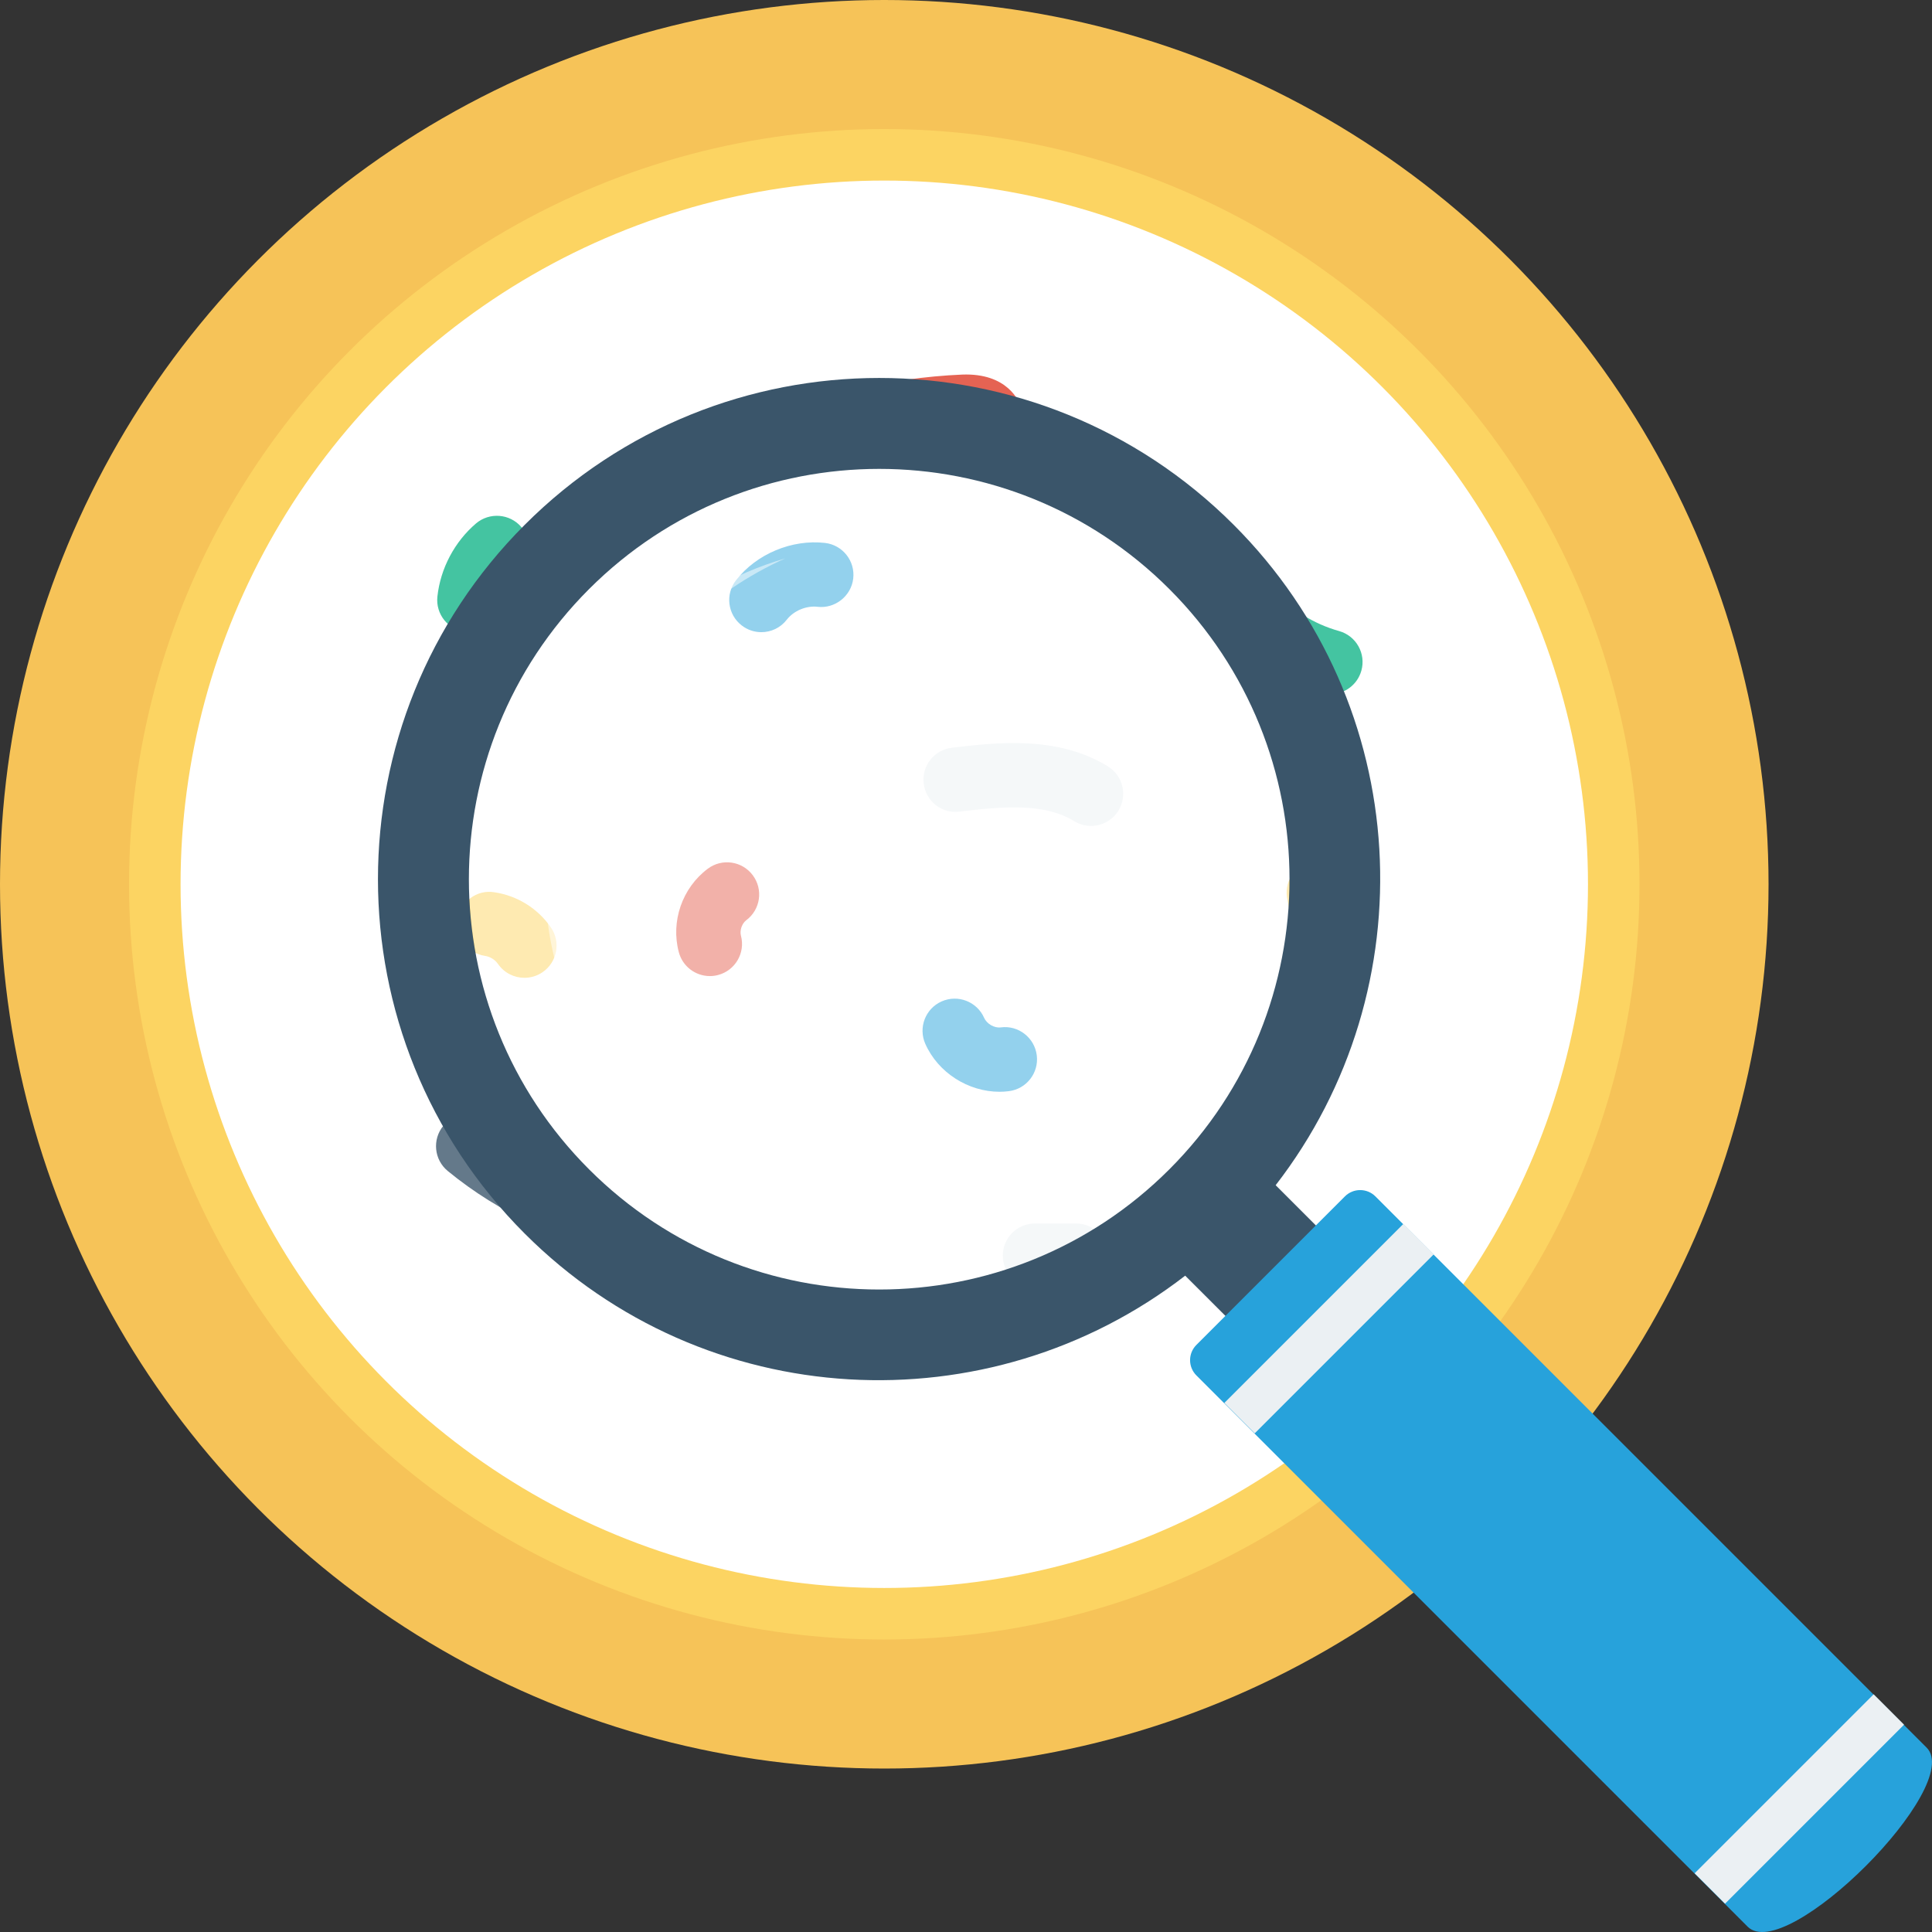 <?xml version="1.0" encoding="iso-8859-1"?>
<!-- Generator: Adobe Illustrator 19.0.0, SVG Export Plug-In . SVG Version: 6.00 Build 0)  -->
<svg version="1.1" id="Layer_1" xmlns="http://www.w3.org/2000/svg" xmlns:xlink="http://www.w3.org/1999/xlink" x="0px" y="0px"
	 viewBox="0 0 491.52 491.52" style="enable-background:new 0 0 491.52 491.52;" xml:space="preserve">
<rect x="0" y="0" width="491.52" height="491.52" fill="#333333" stroke="none"/>
<circle style="fill:#F6C358;" cx="224.968" cy="224.968" r="224.968"/>
<circle style="fill:#FCD462;" cx="224.968" cy="224.968" r="192.138"/>
<circle style="fill:#FFFFFF;" cx="224.968" cy="224.968" r="179.031"/>
<path style="fill:#64798A;" d="M138.889,312.133c-1.143,0-2.301-0.239-3.404-0.743c-7.741-3.555-14.995-8.085-21.561-13.469
	c-3.5-2.868-4.003-8.021-1.142-11.512c2.859-3.491,8.013-4.01,11.511-1.142c5.489,4.498,11.545,8.284,18.016,11.249
	c4.106,1.885,5.912,6.741,4.026,10.848C144.953,310.367,141.989,312.133,138.889,312.133z"/>
<path style="fill:#E56353;" d="M180.592,248.325c-3.611,0-6.919-2.412-7.893-6.071c-2.093-7.837,0.862-16.369,7.357-21.234
	c3.611-2.717,8.732-1.989,11.448,1.637c2.717,3.611,1.981,8.74-1.637,11.448c-1.102,0.831-1.717,2.597-1.366,3.931
	c1.167,4.369-1.43,8.85-5.791,10.01C181.997,248.238,181.295,248.325,180.592,248.325z"/>
<g>
	<path style="fill:#27A2DB;" d="M193.693,160.831c-1.75,0-3.515-0.558-5.001-1.718c-3.571-2.764-4.226-7.909-1.454-11.472
		c5.265-6.782,14.276-10.465,22.657-9.514c4.49,0.527,7.702,4.593,7.174,9.075c-0.527,4.49-4.69,7.701-9.075,7.174
		c-2.852-0.327-6.032,0.975-7.829,3.283C198.55,159.745,196.139,160.831,193.693,160.831z"/>
	<path style="fill:#27A2DB;" d="M254.284,277.757c-7.956,0-15.643-4.865-18.887-12.215c-1.821-4.13,0.048-8.963,4.187-10.784
		c4.13-1.815,8.963,0.063,10.785,4.186c0.663,1.495,2.564,2.669,4.275,2.429c4.449-0.576,8.564,2.628,9.122,7.11
		c0.559,4.481-2.62,8.564-7.11,9.122C255.866,277.71,255.075,277.757,254.284,277.757z"/>
</g>
<path style="fill:#E56353;" d="M252.164,114.656c-2.477,0-4.809-1.127-6.351-3.021c-0.095,0-0.2,0-0.312,0.008
	c-4.13,0.177-8.292,0.568-12.375,1.151c-4.481,0.639-8.62-2.478-9.259-6.943c-0.639-4.474,2.476-8.62,6.943-9.26
	c4.618-0.655,9.315-1.094,13.981-1.294c11.456-0.431,14.587,6.679,15.226,8.9c1.263,4.338-1.237,8.876-5.576,10.13
	C253.682,114.551,252.915,114.656,252.164,114.656z M244.31,108.751c0,0.008,0,0.008,0,0.016
	C244.31,108.759,244.31,108.759,244.31,108.751z"/>
<path style="fill:#44C4A1;" d="M338.476,176.602c-0.735,0-1.478-0.096-2.213-0.304c-4.778-1.334-9.315-3.348-13.486-5.984
	c-3.826-2.412-4.969-7.461-2.556-11.28c2.412-3.818,7.486-4.961,11.28-2.557c2.836,1.789,5.92,3.155,9.171,4.067
	c4.354,1.214,6.894,5.736,5.672,10.082C345.331,174.237,342.048,176.602,338.476,176.602z"/>
<path style="fill:#FCD462;" d="M335.864,248.765c-0.487,0-0.983-0.04-1.486-0.136c-4.441-0.815-7.381-5.081-6.566-9.522
	c0.607-3.315,0.519-6.808-0.263-10.107c-1.039-4.393,1.685-8.804,6.087-9.842c4.402-1.038,8.796,1.686,9.842,6.088
	c1.287,5.48,1.439,11.296,0.424,16.816C343.182,246.009,339.739,248.765,335.864,248.765z"/>
<path style="fill:#EBF0F3;" d="M273.726,327.624h-10.426c-4.521,0-8.181-3.66-8.181-8.181c0-4.522,3.66-8.181,8.181-8.181h10.426
	c4.522,0,8.18,3.659,8.18,8.181C281.906,323.965,278.248,327.624,273.726,327.624z"/>
<path style="fill:#44C4A1;" d="M119.42,160.831c-0.296,0-0.591-0.016-0.886-0.048c-4.498-0.488-7.741-4.522-7.255-9.012
	c0.775-7.15,4.355-13.925,9.819-18.598c3.434-2.908,8.588-2.525,11.536,0.91c2.931,3.435,2.524,8.596-0.911,11.537
	c-2.293,1.957-3.851,4.912-4.178,7.909C127.089,157.723,123.543,160.831,119.42,160.831z"/>
<path style="fill:#FCD462;" d="M133.423,248.765c-2.597,0-5.152-1.238-6.742-3.54c-0.736-1.07-1.99-1.846-3.276-2.037
	c-4.473-0.655-7.558-4.809-6.903-9.284c0.655-4.465,4.745-7.669,9.284-6.901c5.8,0.854,11.032,4.113,14.364,8.939
	c2.564,3.716,1.629,8.812-2.093,11.377C136.642,248.294,135.021,248.765,133.423,248.765z"/>
<path style="fill:#EBF0F3;" d="M277.566,210.126c-1.462,0-2.948-0.392-4.29-1.214c-7.43-4.587-17.624-3.811-29.192-2.429
	c-4.538,0.584-8.564-2.676-9.092-7.159c-0.535-4.481,2.669-8.556,7.159-9.091c11.304-1.342,26.818-3.195,39.721,4.745
	c3.842,2.372,5.033,7.413,2.668,11.264C282.99,208.744,280.305,210.126,277.566,210.126z"/>
<g>
	<ellipse style="opacity:0.5;fill:#FFFFFF;enable-background:new    ;" cx="223.68" cy="223.678" rx="104.387" ry="104.387"/>
	<path style="opacity:0.5;fill:#FFFFFF;enable-background:new    ;" d="M175.051,284.878
		c-34.841-34.842-35.296-90.876-1.018-125.156c7.65-7.65,16.418-13.471,25.757-17.664c-13.269,3.87-25.784,11.022-36.246,21.485
		c-33.212,33.211-33.214,87.057-0.002,120.269c14.706,14.706,33.459,22.87,52.673,24.552
		C201.177,304.478,186.883,296.709,175.051,284.878z"/>
</g>
<path style="fill:#3A556A;" d="M313.849,133.507c-49.799-49.799-130.542-49.799-180.341,0.001
	c-49.8,49.8-49.801,130.541-0.002,180.342c45.893,45.893,118.004,49.382,168.02,10.694l11.408,11.406l23.015-23.015l-11.407-11.408
	C363.231,251.511,359.742,179.399,313.849,133.507z M297.492,297.492c-40.766,40.766-106.862,40.766-147.627,0
	c-40.767-40.765-40.767-106.86,0-147.627c40.765-40.766,106.859-40.766,147.626,0C338.258,190.631,338.258,256.726,297.492,297.492z
	"/>
<path style="fill:#27A2DB;" d="M342.152,304.38l-37.773,37.773c-2.146,2.147-2.146,5.626,0,7.773l140.233,140.233
	c9.76,9.758,55.305-35.786,45.545-45.546L349.926,304.38C347.778,302.233,344.299,302.233,342.152,304.38z"/>
<g>
	
		<rect x="425.468" y="452.206" transform="matrix(-0.707 0.707 -0.707 -0.707 1104.921 457.68)" style="fill:#EBF0F3;" width="64.409" height="10.936"/>
	
		<rect x="305.837" y="332.554" transform="matrix(-0.707 0.707 -0.707 -0.707 816.092 338.009)" style="fill:#EBF0F3;" width="64.41" height="10.936"/>
</g>
<g>
</g>
<g>
</g>
<g>
</g>
<g>
</g>
<g>
</g>
<g>
</g>
<g>
</g>
<g>
</g>
<g>
</g>
<g>
</g>
<g>
</g>
<g>
</g>
<g>
</g>
<g>
</g>
<g>
</g>
</svg>
